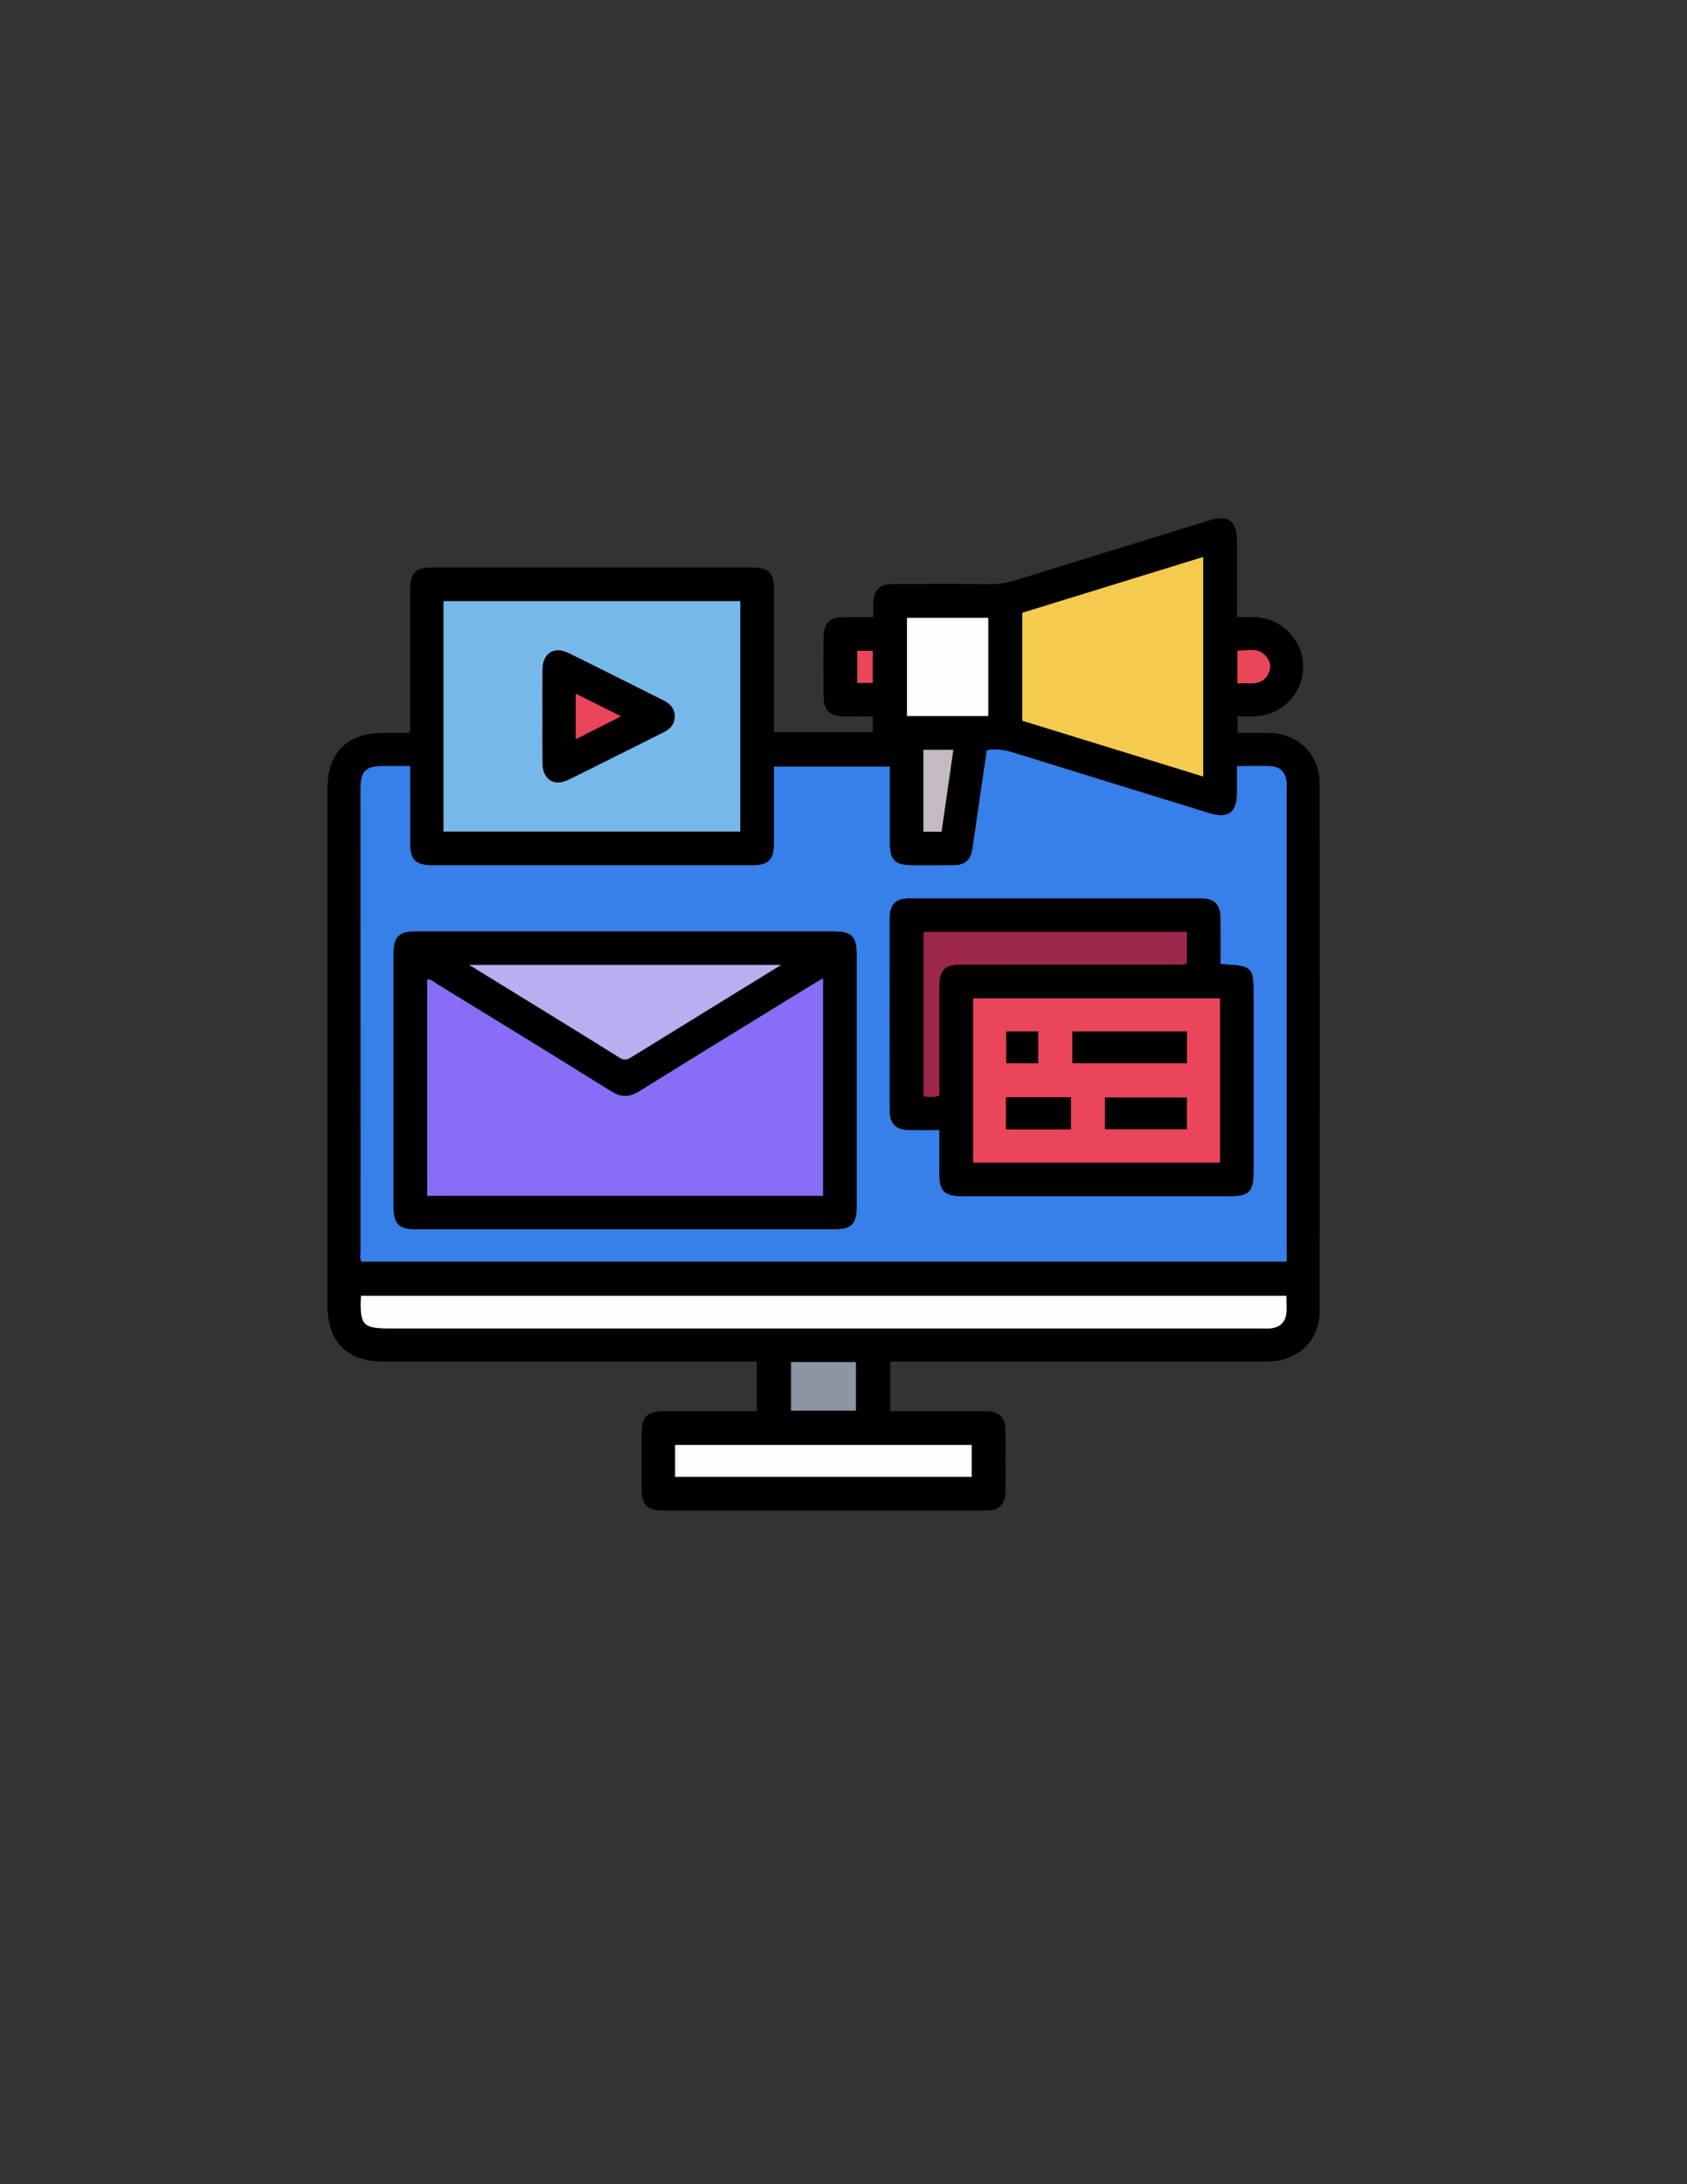 <?xml version="1.0" encoding="utf-8"?>
<!-- Generator: Adobe Illustrator 16.0.0, SVG Export Plug-In . SVG Version: 6.00 Build 0)  -->
<!DOCTYPE svg PUBLIC "-//W3C//DTD SVG 1.1//EN" "http://www.w3.org/Graphics/SVG/1.1/DTD/svg11.dtd">
<svg version="1.1" id="Capa_1" xmlns="http://www.w3.org/2000/svg" xmlns:xlink="http://www.w3.org/1999/xlink" x="0px" y="0px"
	 width="612px" height="792px" viewBox="0 0 612 792" enable-background="new 0 0 612 792" xml:space="preserve">
<rect x="0" y="0" width="612" height="792" fill="#333333" stroke="none"/>
<g>
	<path fill-rule="evenodd" clip-rule="evenodd" d="M274.534,493.734c-1.488,0-2.84,0-4.191,0c-43.738,0-87.475,0.002-131.212-0.001
		c-13.178-0.002-20.333-7.172-20.333-20.373c-0.002-62.482-0.003-124.964,0-187.446c0-12.968,7.19-20.141,20.171-20.151
		c3.115-0.003,6.229-0.001,9.307-0.001c0.94-1.204,0.49-2.496,0.493-3.682c0.035-16.121,0.017-32.241,0.027-48.362
		c0.003-5.955,1.935-7.942,7.763-7.943c38.864-0.009,77.728-0.01,116.592,0.001c5.595,0.001,7.616,2.055,7.621,7.717
		c0.015,17.243,0.005,34.486,0.005,52c11.946,0,23.839,0,35.865,0c0-1.765,0-3.483,0-5.728c-3.465,0-7.031,0.027-10.597-0.007
		c-5.117-0.049-7.239-2.171-7.263-7.321c-0.033-7.123-0.035-14.246,0-21.369c0.025-5.141,2.148-7.248,7.283-7.294
		c3.47-0.031,6.94-0.006,10.706-0.006c0-1.742-0.015-3.206,0.003-4.668c0.059-5.159,2.141-7.306,7.259-7.32
		c11.746-0.032,23.494-0.117,35.238,0.05c3.845,0.055,7.37-0.883,10.943-1.989c22.845-7.075,45.696-14.128,68.549-21.175
		c6.82-2.104,9.983,0.24,9.99,7.37c0.008,9.105,0.002,18.209,0.002,27.739c2.236,0,4.314-0.05,6.391,0.009
		c9.761,0.276,17.525,8.153,17.595,17.814c0.07,9.848-7.71,17.867-17.64,18.151c-1.979,0.057-3.963,0.008-6.144,0.008
		c0,1.991,0,3.796,0,6.008c3.79,0,7.623-0.04,11.454,0.008c10.472,0.131,18.304,7.785,18.312,18.233
		c0.05,63.856,0.054,127.713-0.004,191.569c-0.01,10.681-8.014,18.146-19.149,18.151c-44.112,0.021-88.225,0.009-132.337,0.009
		c-1.354,0-2.709,0-4.262,0c0,5.994,0,11.797,0,17.996c8.446,0,16.897,0,25.349,0.001c3.373,0,6.75-0.08,10.121,0.026
		c4.091,0.13,6.271,2.449,6.307,6.748c0.063,7.373,0.052,14.746,0.006,22.118c-0.031,4.875-2.229,7.082-7.116,7.091
		c-18.62,0.03-37.239,0.013-55.859,0.013c-20.245,0-40.489,0.003-60.733-0.002c-6.407-0.002-8.254-1.841-8.262-8.207
		c-0.008-6.623-0.012-13.247,0.001-19.87c0.012-5.927,1.952-7.905,7.794-7.913c11.237-0.015,22.475-0.005,33.955-0.005
		C274.534,505.825,274.534,500.021,274.534,493.734z M148.792,277.762c-3.447,0-6.428-0.002-9.408,0.001
		c-6.884,0.006-8.586,1.715-8.587,8.644c-0.001,55.734-0.004,111.47,0.021,167.205c0,1.314-0.439,2.73,0.363,3.846
		c111.9,0,223.667,0,335.571,0c0-1.023,0-1.767,0-2.51c0-56.485,0-112.971-0.002-169.455c0-0.75,0.054-1.511-0.054-2.247
		c-0.448-3.094-2.24-5.166-5.333-5.374c-4.072-0.273-8.177-0.067-12.607-0.067c0,3.387,0.005,6.479-0.001,9.569
		c-0.015,7.217-3.137,9.6-9.895,7.519c-23.714-7.308-47.434-14.6-71.128-21.972c-3.155-0.981-6.259-1.517-9.754-0.889
		c-1.72,11.84-3.428,23.68-5.164,35.517c-0.639,4.359-2.612,6.143-6.948,6.194c-4.873,0.058-9.747,0.019-14.621,0.013
		c-6.681-0.007-8.468-1.771-8.473-8.387c-0.007-9.087-0.002-18.176-0.002-27.396c-14.14,0-27.929,0-41.994,0
		c0,9.431,0.012,18.653-0.004,27.876c-0.01,5.907-1.976,7.902-7.83,7.903c-38.74,0.01-77.479,0.009-116.219,0.001
		c-5.931-0.001-7.915-1.958-7.926-7.803C148.779,296.717,148.792,287.485,148.792,277.762z M160.898,301.535
		c36.119,0,71.894,0,107.654,0c0-28.002,0-55.781,0-83.544c-36,0-71.774,0-107.654,0
		C160.898,245.904,160.898,273.596,160.898,301.535z M130.96,469.865c-0.501,10.74,0.537,11.842,10.813,11.842
		c105.205,0,210.408,0,315.613-0.002c1.25,0,2.512,0.089,3.745-0.052c3.107-0.356,5.081-2.151,5.482-5.226
		c0.281-2.152,0.055-4.372,0.055-6.563C354.565,469.865,242.894,469.865,130.96,469.865z M370.866,261.336
		c22.021,6.79,43.783,13.5,65.63,20.236c0-26.643,0-53.003,0-79.612c-22.074,6.807-43.84,13.52-65.63,20.238
		C370.866,235.292,370.866,248.144,370.866,261.336z M244.914,535.507c36.087,0,71.852,0,107.61,0c0-3.993,0-7.787,0-11.555
		c-35.978,0-71.742,0-107.61,0C244.914,527.852,244.914,531.558,244.914,535.507z M358.504,259.631c0-12.151,0-23.931,0-35.598
		c-10.02,0-19.803,0-29.471,0c0,12.018,0,23.797,0,35.598C338.961,259.631,348.655,259.631,358.504,259.631z M286.982,493.906
		c0,6.138,0,11.836,0,17.587c7.992,0,15.776,0,23.517,0c0-6.029,0-11.817,0-17.587C302.53,493.906,294.834,493.906,286.982,493.906z
		 M334.992,271.892c0,10.151,0,19.93,0,29.696c2.303,0,4.378,0,6.581,0c1.428-9.941,2.835-19.73,4.267-29.696
		C342.064,271.892,338.619,271.892,334.992,271.892z M448.917,247.842c4.222-0.421,8.588,1.216,11.097-3.343
		c1.205-2.19,0.992-4.392-0.521-6.294c-2.925-3.676-6.866-2.251-10.575-2.27C448.917,240.009,448.917,243.7,448.917,247.842z
		 M316.598,247.627c0-4.118,0-7.817,0-11.653c-1.963,0-3.75,0-5.589,0c0,4.001,0,7.793,0,11.653
		C312.949,247.627,314.653,247.627,316.598,247.627z"/>
	<path fill-rule="evenodd" clip-rule="evenodd" fill="#377FE9" d="M148.792,277.762c0,9.724-0.013,18.956,0.005,28.188
		c0.011,5.846,1.995,7.802,7.926,7.803c38.74,0.008,77.479,0.009,116.219-0.001c5.854-0.001,7.82-1.996,7.83-7.903
		c0.016-9.223,0.004-18.445,0.004-27.876c14.064,0,27.854,0,41.994,0c0,9.221-0.005,18.309,0.002,27.396
		c0.005,6.615,1.792,8.38,8.473,8.387c4.874,0.006,9.748,0.045,14.621-0.013c4.336-0.051,6.31-1.834,6.948-6.194
		c1.736-11.837,3.444-23.677,5.164-35.517c3.495-0.628,6.599-0.093,9.754,0.889c23.694,7.372,47.414,14.664,71.128,21.972
		c6.758,2.081,9.88-0.302,9.895-7.519c0.006-3.091,0.001-6.183,0.001-9.569c4.431,0,8.535-0.206,12.607,0.067
		c3.093,0.208,4.885,2.279,5.333,5.374c0.107,0.736,0.054,1.497,0.054,2.247c0.002,56.484,0.002,112.97,0.002,169.455
		c0,0.743,0,1.486,0,2.51c-111.903,0-223.671,0-335.571,0c-0.802-1.115-0.362-2.531-0.363-3.846
		c-0.026-55.735-0.023-111.471-0.021-167.205c0-6.929,1.703-8.637,8.587-8.644C142.364,277.76,145.345,277.762,148.792,277.762z
		 M226.669,445.74c25.231,0,50.462,0.003,75.693-0.002c6.623-0.001,8.408-1.794,8.409-8.449c0.004-30.353,0.004-60.705,0-91.057
		c-0.001-6.682-1.773-8.478-8.375-8.479c-50.462-0.003-100.925-0.003-151.387,0.001c-6.378,0.001-8.213,1.846-8.214,8.255
		c-0.005,30.478-0.005,60.955,0,91.432c0.001,6.425,1.843,8.295,8.18,8.296C176.207,445.744,201.438,445.74,226.669,445.74z
		 M442.756,349.567c0-5.714,0.037-11.189-0.011-16.663c-0.043-4.924-2.192-7.134-7.074-7.137
		c-35.234-0.025-70.468-0.023-105.702-0.002c-4.959,0.003-7.177,2.154-7.183,7.019c-0.032,23.364-0.035,46.729,0.003,70.093
		c0.008,4.635,2.271,6.786,6.977,6.855c3.58,0.053,7.162,0.011,11.002,0.011c0,5.521-0.006,10.619,0.002,15.718
		c0.01,6.415,1.845,8.276,8.203,8.277c32.485,0.006,64.971,0.005,97.456,0.001c6.553-0.001,8.323-1.821,8.325-8.537
		c0.004-21.115,0.001-42.231,0.001-63.347C454.755,350.313,454.755,350.313,442.756,349.567z"/>
	<path fill-rule="evenodd" clip-rule="evenodd" fill="#77B8EA" d="M160.898,301.535c0-27.939,0-55.631,0-83.544
		c35.88,0,71.654,0,107.654,0c0,27.763,0,55.542,0,83.544C232.792,301.535,197.017,301.535,160.898,301.535z M196.787,259.766
		c0,5.615-0.048,11.23,0.013,16.845c0.065,6.041,4.14,8.71,9.493,6.082c11.507-5.649,22.942-11.444,34.416-17.162
		c2.412-1.202,4.043-2.946,4.043-5.769c0.001-2.83-1.655-4.57-4.054-5.768c-11.47-5.725-22.909-11.514-34.415-17.166
		c-5.347-2.626-9.42,0.048-9.483,6.093C196.741,248.535,196.787,254.151,196.787,259.766z"/>
	<path fill-rule="evenodd" clip-rule="evenodd" fill="#FEFEFE" d="M130.96,469.865c111.934,0,223.605,0,335.709,0
		c0,2.19,0.227,4.41-0.055,6.563c-0.401,3.074-2.375,4.869-5.482,5.226c-1.233,0.141-2.495,0.052-3.745,0.052
		c-105.205,0.002-210.409,0.002-315.613,0.002C131.497,481.707,130.458,480.605,130.96,469.865z"/>
	<path fill-rule="evenodd" clip-rule="evenodd" fill="#F4CB4E" d="M370.866,261.336c0-13.193,0-26.044,0-39.138
		c21.79-6.719,43.556-13.432,65.63-20.238c0,26.609,0,52.97,0,79.612C414.649,274.836,392.888,268.126,370.866,261.336z"/>
	<path fill-rule="evenodd" clip-rule="evenodd" fill="#FEFEFE" d="M244.914,535.507c0-3.949,0-7.655,0-11.555
		c35.869,0,71.633,0,107.61,0c0,3.768,0,7.562,0,11.555C316.766,535.507,281.001,535.507,244.914,535.507z"/>
	<path fill-rule="evenodd" clip-rule="evenodd" fill="#FEFEFE" d="M358.504,259.631c-9.849,0-19.543,0-29.471,0
		c0-11.801,0-23.581,0-35.598c9.668,0,19.451,0,29.471,0C358.504,235.7,358.504,247.48,358.504,259.631z"/>
	<path fill-rule="evenodd" clip-rule="evenodd" fill="#8D94A2" d="M286.982,493.906c7.852,0,15.547,0,23.517,0
		c0,5.77,0,11.558,0,17.587c-7.74,0-15.524,0-23.517,0C286.982,505.742,286.982,500.044,286.982,493.906z"/>
	<path fill-rule="evenodd" clip-rule="evenodd" fill="#C4BBC2" d="M334.992,271.892c3.627,0,7.072,0,10.848,0
		c-1.432,9.965-2.839,19.754-4.267,29.696c-2.203,0-4.278,0-6.581,0C334.992,291.822,334.992,282.043,334.992,271.892z"/>
	<path fill-rule="evenodd" clip-rule="evenodd" fill="#EB455A" d="M448.917,247.842c0-4.143,0-7.833,0-11.907
		c3.709,0.018,7.65-1.407,10.575,2.27c1.514,1.902,1.727,4.104,0.521,6.294C457.505,249.059,453.139,247.421,448.917,247.842z"/>
	<path fill-rule="evenodd" clip-rule="evenodd" fill="#EB455A" d="M316.598,247.627c-1.944,0-3.648,0-5.589,0
		c0-3.86,0-7.651,0-11.653c1.839,0,3.626,0,5.589,0C316.598,239.81,316.598,243.509,316.598,247.627z"/>
	<path fill-rule="evenodd" clip-rule="evenodd" d="M226.669,445.74c-25.231,0-50.462,0.004-75.694-0.003
		c-6.336-0.001-8.179-1.871-8.18-8.296c-0.005-30.477-0.005-60.954,0-91.432c0.001-6.409,1.836-8.254,8.214-8.255
		c50.462-0.004,100.925-0.004,151.387-0.001c6.601,0.001,8.374,1.797,8.375,8.479c0.004,30.352,0.004,60.704,0,91.057
		c-0.001,6.655-1.786,8.448-8.409,8.449C277.131,445.743,251.9,445.74,226.669,445.74z M298.575,433.599c0-26.333,0-52.368,0-78.834
		c-1.584,0.927-2.852,1.637-4.089,2.398C273.644,369.977,252.771,382.74,232,395.67c-3.634,2.262-6.583,2.374-10.303,0.05
		c-20.96-13.094-42.049-25.982-63.119-38.899c-1.097-0.672-2.049-1.861-3.593-1.612c0,26.126,0,52.188,0,78.391
		C202.878,433.599,250.578,433.599,298.575,433.599z M170.263,349.906c18.765,11.543,36.721,22.539,54.601,33.659
		c1.98,1.231,3.185,0.386,4.692-0.546c11.352-7.014,22.722-14,34.086-20.996c6.306-3.881,12.612-7.763,19.687-12.117
		C245.333,349.906,208.308,349.906,170.263,349.906z"/>
	<path fill-rule="evenodd" clip-rule="evenodd" d="M442.756,349.567c11.999,0.746,11.999,0.746,11.999,12.289
		c0,21.115,0.003,42.231-0.001,63.347c-0.002,6.716-1.772,8.536-8.325,8.537c-32.485,0.004-64.971,0.005-97.456-0.001
		c-6.358-0.001-8.193-1.862-8.203-8.277c-0.008-5.099-0.002-10.197-0.002-15.718c-3.84,0-7.422,0.042-11.002-0.011
		c-4.705-0.069-6.969-2.221-6.977-6.855c-0.038-23.364-0.035-46.729-0.003-70.093c0.006-4.865,2.224-7.016,7.183-7.019
		c35.234-0.021,70.468-0.023,105.702,0.002c4.882,0.003,7.031,2.212,7.074,7.137C442.793,338.378,442.756,343.853,442.756,349.567z
		 M442.593,362.01c-30.072,0-59.854,0-89.532,0c0,20.044,0,39.829,0,59.54c29.986,0,59.679,0,89.532,0
		C442.593,401.663,442.593,381.967,442.593,362.01z M335.063,337.961c0,20.054,0,39.826,0,59.627c2,0.114,3.718,0.467,5.704-0.347
		c0-1.314,0-2.662,0-4.01c0-11.739-0.004-23.478,0.002-35.217c0.003-6.437,1.805-8.261,8.184-8.262
		c25.727-0.004,51.452,0.006,77.178-0.022c1.447-0.002,2.979,0.413,4.428-0.488c0-3.699,0-7.388,0-11.28
		C398.694,337.961,367.025,337.961,335.063,337.961z"/>
	<path fill-rule="evenodd" clip-rule="evenodd" d="M196.787,259.766c0-5.615-0.046-11.23,0.012-16.845
		c0.063-6.045,4.136-8.719,9.483-6.093c11.506,5.652,22.945,11.441,34.415,17.166c2.399,1.198,4.055,2.938,4.054,5.768
		c0,2.823-1.632,4.567-4.043,5.769c-11.473,5.718-22.909,11.513-34.416,17.162c-5.353,2.628-9.428-0.041-9.493-6.082
		C196.739,270.996,196.787,265.38,196.787,259.766z M208.871,268.02c5.558-2.801,10.666-5.375,16.422-8.277
		c-5.871-2.931-11.007-5.495-16.422-8.199C208.871,257.16,208.871,262.242,208.871,268.02z"/>
	<path fill-rule="evenodd" clip-rule="evenodd" fill="#886EF6" d="M298.575,433.599c-47.997,0-95.697,0-143.59,0
		c0-26.203,0-52.264,0-78.391c1.544-0.249,2.497,0.94,3.593,1.612c21.07,12.917,42.159,25.805,63.119,38.899
		c3.72,2.324,6.668,2.212,10.303-0.05c20.771-12.93,41.644-25.693,62.486-38.508c1.237-0.761,2.504-1.471,4.089-2.398
		C298.575,381.23,298.575,407.266,298.575,433.599z"/>
	<path fill-rule="evenodd" clip-rule="evenodd" fill="#B7AFEF" d="M170.263,349.906c38.045,0,75.07,0,113.066,0
		c-7.075,4.354-13.381,8.236-19.687,12.117c-11.364,6.995-22.734,13.981-34.086,20.996c-1.507,0.932-2.712,1.777-4.692,0.546
		C206.984,372.445,189.028,361.449,170.263,349.906z"/>
	<path fill-rule="evenodd" clip-rule="evenodd" fill="#EB455A" d="M442.593,362.01c0,19.958,0,39.653,0,59.54
		c-29.854,0-59.546,0-89.532,0c0-19.711,0-39.496,0-59.54C382.739,362.01,412.521,362.01,442.593,362.01z M430.597,374.006
		c-14.082,0-27.864,0-41.54,0c0,4.057,0,7.85,0,11.55c13.991,0,27.687,0,41.54,0C430.597,381.666,430.597,377.965,430.597,374.006z
		 M400.891,409.452c10.185,0,19.97,0,29.671,0c0-3.997,0-7.699,0-11.48c-9.982,0-19.766,0-29.671,0
		C400.891,401.898,400.891,405.599,400.891,409.452z M364.948,397.893c0,4.117,0,7.818,0,11.639c7.969,0,15.754,0,23.565,0
		c0-4.007,0-7.795,0-11.639C380.567,397.893,372.872,397.893,364.948,397.893z M376.601,374.002c-4.07,0-7.856,0-11.548,0
		c0,4.05,0,7.841,0,11.558c3.99,0,7.689,0,11.548,0C376.601,381.676,376.601,377.977,376.601,374.002z"/>
	<path fill-rule="evenodd" clip-rule="evenodd" fill="#9D2849" d="M335.063,337.961c31.962,0,63.631,0,95.495,0
		c0,3.892,0,7.581,0,11.28c-1.449,0.901-2.98,0.486-4.428,0.488c-25.726,0.028-51.451,0.018-77.178,0.022
		c-6.379,0.001-8.181,1.825-8.184,8.262c-0.006,11.739-0.002,23.479-0.002,35.217c0,1.348,0,2.696,0,4.01
		c-1.986,0.813-3.704,0.461-5.704,0.347C335.063,377.787,335.063,358.016,335.063,337.961z"/>
	<path fill-rule="evenodd" clip-rule="evenodd" fill="#EB455A" d="M208.871,268.02c0-5.777,0-10.86,0-16.476
		c5.415,2.704,10.552,5.269,16.422,8.199C219.537,262.644,214.428,265.218,208.871,268.02z"/>
	<path fill-rule="evenodd" clip-rule="evenodd" d="M430.597,374.006c0,3.959,0,7.66,0,11.55c-13.854,0-27.549,0-41.54,0
		c0-3.7,0-7.494,0-11.55C402.732,374.006,416.515,374.006,430.597,374.006z"/>
	<path fill-rule="evenodd" clip-rule="evenodd" d="M400.891,409.452c0-3.854,0-7.554,0-11.48c9.905,0,19.688,0,29.671,0
		c0,3.781,0,7.483,0,11.48C420.86,409.452,411.075,409.452,400.891,409.452z"/>
	<path fill-rule="evenodd" clip-rule="evenodd" d="M364.948,397.893c7.924,0,15.619,0,23.565,0c0,3.844,0,7.632,0,11.639
		c-7.812,0-15.597,0-23.565,0C364.948,405.711,364.948,402.01,364.948,397.893z"/>
	<path fill-rule="evenodd" clip-rule="evenodd" d="M376.601,374.002c0,3.974,0,7.674,0,11.558c-3.858,0-7.558,0-11.548,0
		c0-3.717,0-7.507,0-11.558C368.744,374.002,372.53,374.002,376.601,374.002z"/>
</g>
</svg>
